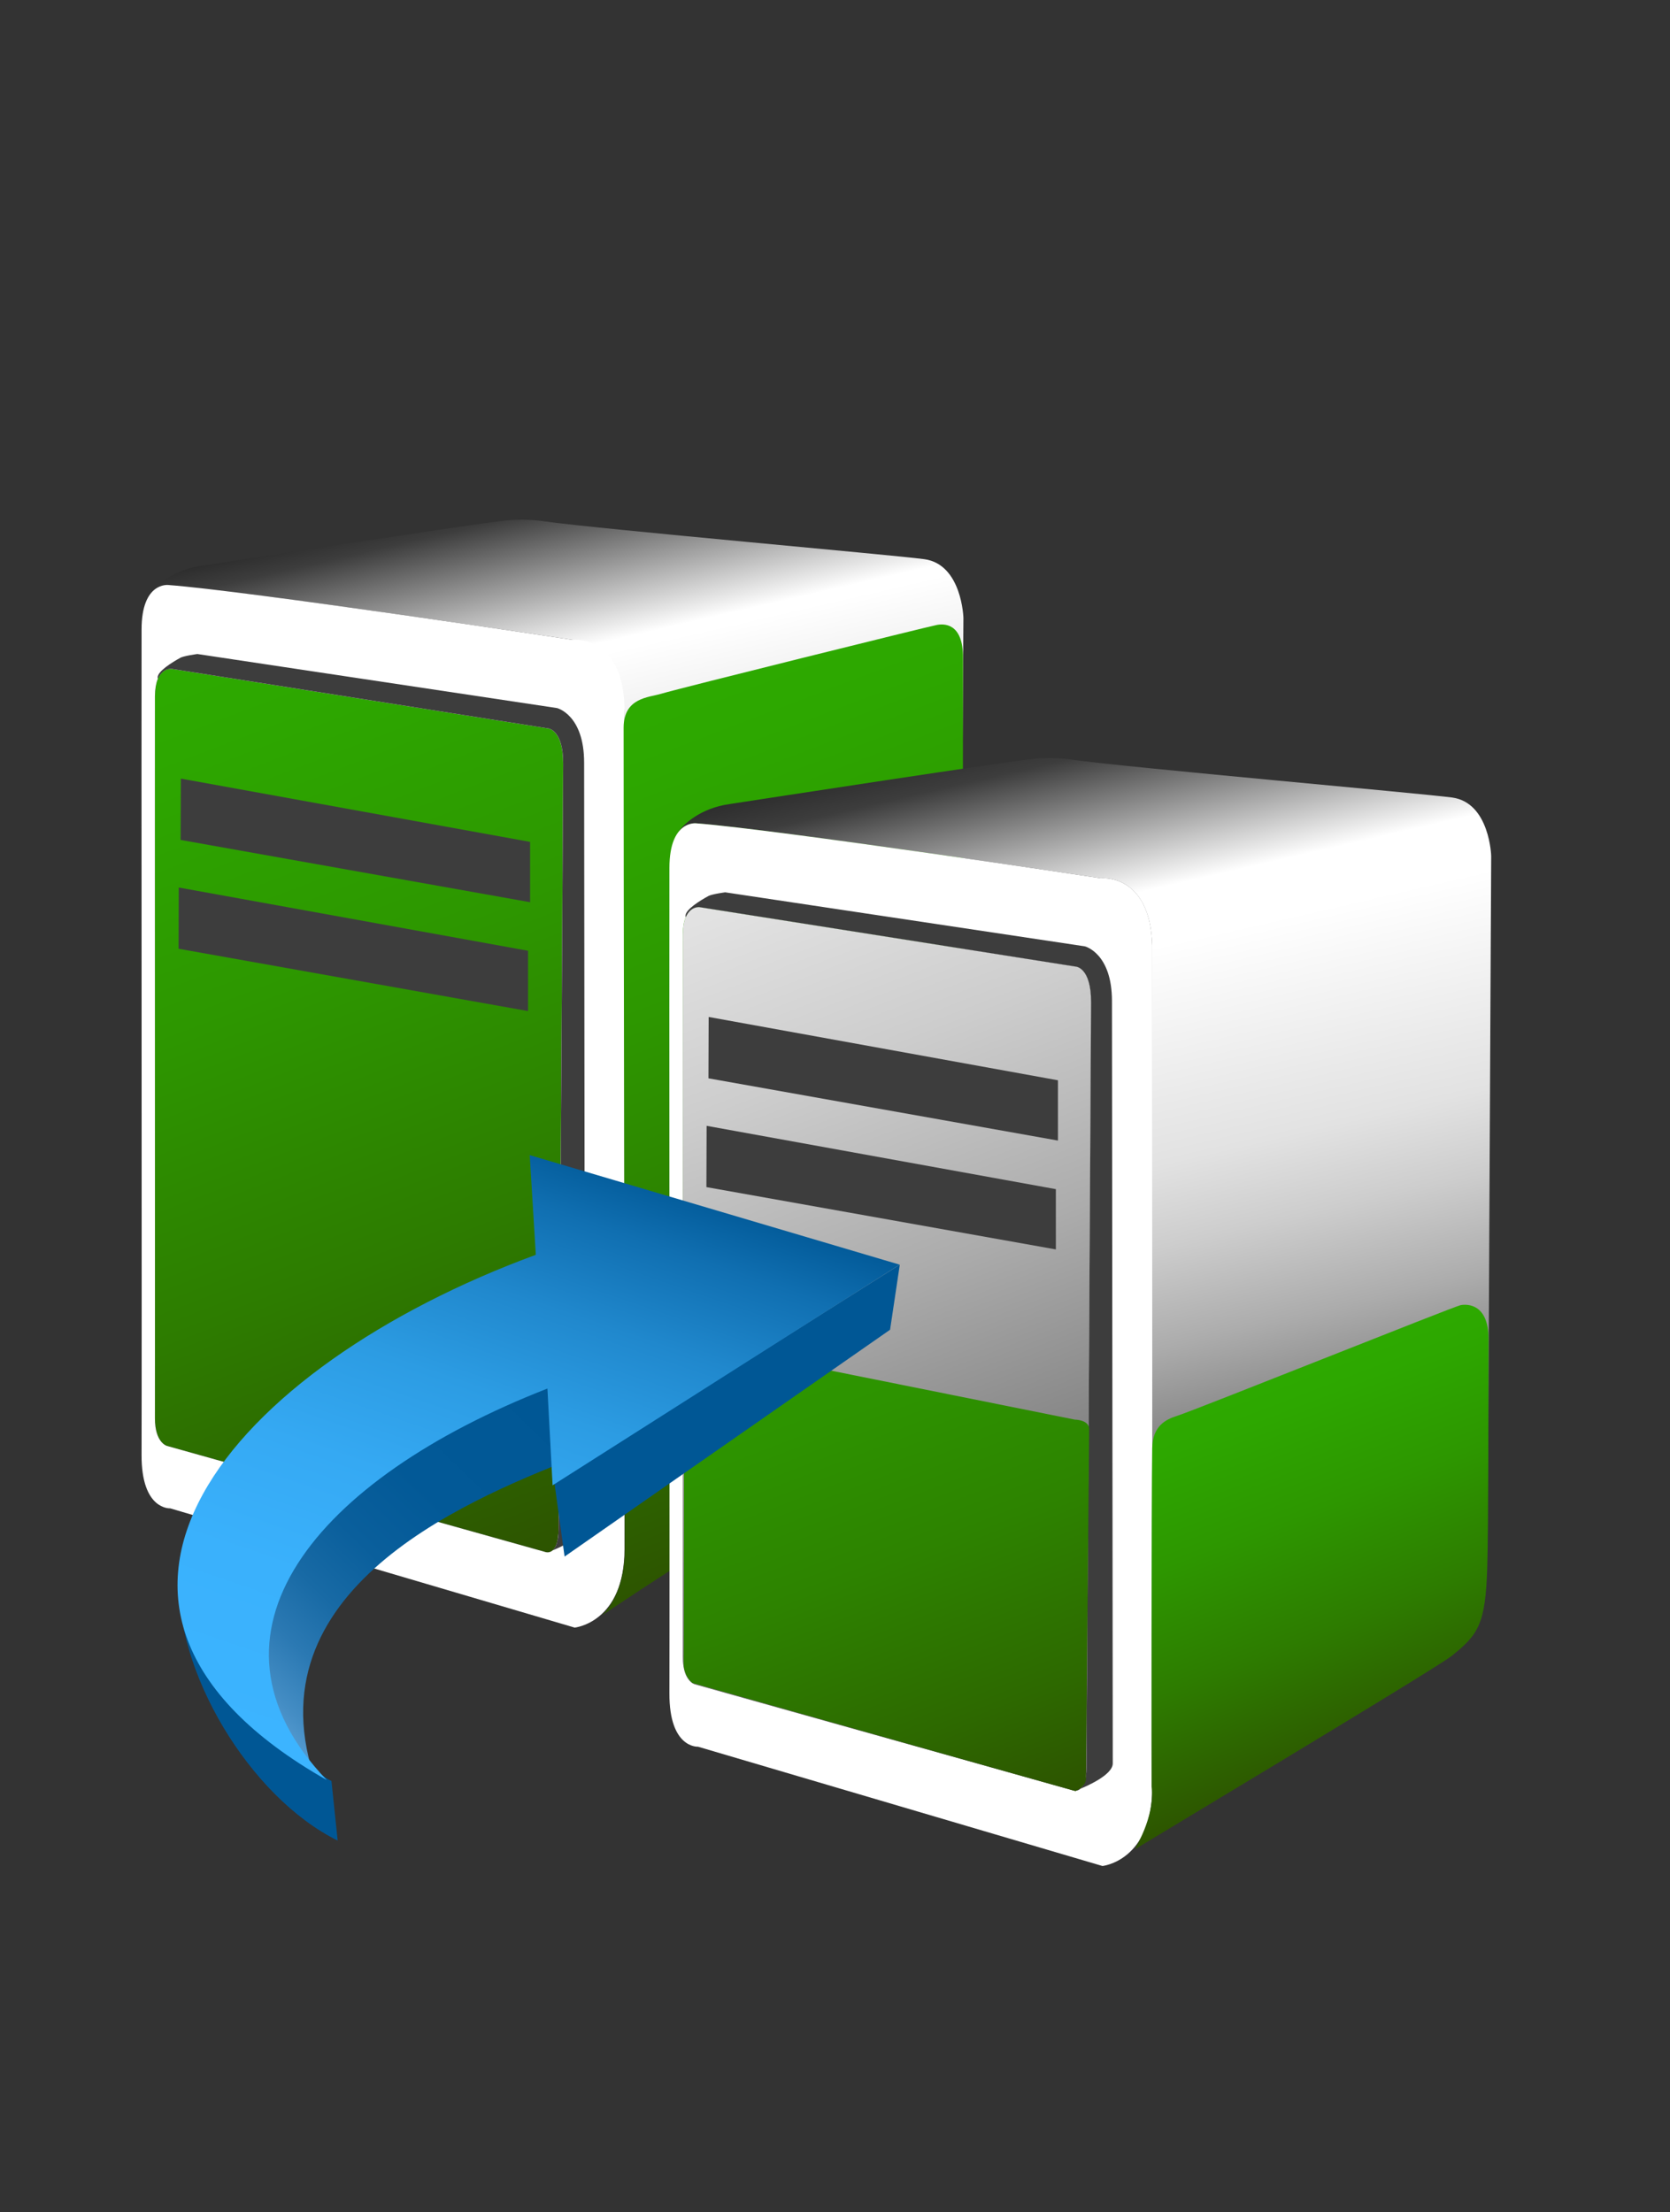 <?xml version="1.0" encoding="UTF-8"?>
<!DOCTYPE svg PUBLIC "-//W3C//DTD SVG 1.1 Tiny//EN" "http://www.w3.org/Graphics/SVG/1.1/DTD/svg11-tiny.dtd">
<svg baseProfile="tiny" version="1.0" xmlns="http://www.w3.org/2000/svg" xmlns:xlink="http://www.w3.org/1999/xlink" width="100%" height="100%" viewBox="0 0 40 53">
<rect x="0" y="0" width="40" height="53" fill="#333333" stroke="none"/>
<g>
<rect fill="none" width="40" height="53"/>
<g>
<g>
<g>
<g>
<linearGradient id="XMLID_10_" gradientUnits="userSpaceOnUse" x1="3.664" y1="13.225" x2="12.902" y2="37.291">
<stop offset="0" style="stop-color:#2DAD00"/>
<stop offset="0.183" style="stop-color:#2DA700"/>
<stop offset="0.421" style="stop-color:#2D9700"/>
<stop offset="0.689" style="stop-color:#2D7C00"/>
<stop offset="0.976" style="stop-color:#2D5700"/>
<stop offset="1" style="stop-color:#2D5400"/>
</linearGradient>
<path fill="url(#XMLID_10_)" d="M13.111,17.446l-9.002-1.424c0,0-0.393-0.059-0.397,0.661c-0.004,1.11,0.004,16.68,0,17.294       c-0.001,0.585,0.287,0.661,0.287,0.661l9.072,2.544c0,0,0.307,0.104,0.309-0.557c0.004-0.895,0.105-16.866,0.11-18.322       C13.493,17.447,13.111,17.446,13.111,17.446z"/>
<polygon fill="#3D3D3D" points="4.332,18.653 12.697,20.169 12.697,21.614 4.326,20.122      "/>
<linearGradient id="XMLID_11_" gradientUnits="userSpaceOnUse" x1="12.314" y1="9.988" x2="16.079" y2="26.295">
<stop offset="0" style="stop-color:#000000"/>
<stop offset="0.006" style="stop-color:#000000"/>
<stop offset="0.14" style="stop-color:#3D3D3D"/>
<stop offset="0.343" style="stop-color:#FFFFFF"/>
<stop offset="0.358" style="stop-color:#FFFFFF"/>
<stop offset="0.511" style="stop-color:#E9E9E9"/>
<stop offset="0.567" style="stop-color:#E2E2E2"/>
<stop offset="0.65" style="stop-color:#CDCDCD"/>
<stop offset="0.751" style="stop-color:#ACACAC"/>
<stop offset="0.864" style="stop-color:#7E7E7E"/>
<stop offset="0.988" style="stop-color:#434343"/>
<stop offset="1" style="stop-color:#3D3D3D"/>
</linearGradient>
<path fill="url(#XMLID_11_)" d="M22.14,13.396c-0.736-0.101-7.745-0.717-9.099-0.906c0,0-0.386-0.068-0.875-0.027       c-0.49,0.036-6.778,1.005-7.333,1.091c-0.694,0.095-1.113,0.486-1.228,0.673c0.187-0.239,0.427-0.212,0.427-0.212       c1.888,0.142,9.69,1.314,9.69,1.314s1.365,0.467,1.23,2.176l0.03,0.525l8.026,6.661l0.068-9.885       C23.077,14.807,23.042,13.52,22.14,13.396z"/>
<path fill="#FFFFFF" d="M13.723,15.329c0,0-7.802-1.173-9.69-1.314c0,0-0.642-0.083-0.642,1.065       c-0.006,1.403,0.008,17.432,0,19.774c-0.006,1.328,0.686,1.281,0.686,1.281l9.688,2.857c0,0,1.193-0.118,1.193-1.885       c0-1.768,0-20.163,0-20.163v-0.012C14.904,15.199,13.723,15.329,13.723,15.329z M13.379,36.626       c-0.001,0.661-0.309,0.557-0.309,0.557l-9.072-2.544c0,0-0.289-0.076-0.287-0.661c0.004-0.614-0.004-16.184,0-17.294       c0.004-0.72,0.397-0.661,0.397-0.661l9.002,1.424c0,0,0.382,0.001,0.378,0.857C13.484,19.76,13.383,35.731,13.379,36.626z"/>
<path fill="#3D3D3D" d="M13.991,18.27c0-1.149-0.649-1.307-0.649-1.307l-8.615-1.295c0,0-0.323,0.044-0.405,0.089       c-0.2,0.11-0.546,0.323-0.546,0.473c0,0.011,0.007,0.027,0.008,0.032c0.113-0.266,0.325-0.239,0.325-0.239l9.002,1.424       c0,0,0.382,0.001,0.378,0.857c-0.005,1.456-0.105,17.428-0.11,18.322c0,0.081-0.005,0.153-0.012,0.209       c-0.005,0.034-0.012,0.061-0.021,0.092c-0.003,0.015-0.008,0.037-0.014,0.057c-0.01,0.033-0.024,0.06-0.038,0.084       c-0.004,0.005-0.004,0.009-0.008,0.014c-0.018,0.027-0.036,0.047-0.052,0.061l0,0c0.113-0.046,0.776-0.324,0.776-0.605       C14.011,36.23,13.991,19.282,13.991,18.27z"/>
</g>
<polygon fill="#3D3D3D" points="4.282,21.262 12.648,22.777 12.648,24.222 4.278,22.729     "/>
</g>
</g>
<linearGradient id="XMLID_12_" gradientUnits="userSpaceOnUse" x1="13.986" y1="14.703" x2="22.072" y2="35.769">
<stop offset="0" style="stop-color:#2DAD00"/>
<stop offset="0.183" style="stop-color:#2DA700"/>
<stop offset="0.421" style="stop-color:#2D9700"/>
<stop offset="0.689" style="stop-color:#2D7C00"/>
<stop offset="0.976" style="stop-color:#2D5700"/>
<stop offset="1" style="stop-color:#2D5400"/>
</linearGradient>
<path fill="url(#XMLID_12_)" d="M22.438,14.972c-0.158,0.027-6.151,1.513-6.601,1.648c-0.3,0.091-0.897,0.091-0.9,0.81    c-0.004,1.111,0.029,19.607,0.029,19.623c0.016,1.244-0.6,1.68-0.555,1.649c5.333-3.555,7.456-4.535,7.756-4.755    c0.659-0.525,0.699-0.758,0.82-2.135c0.086-0.997,0.074-14.592,0.079-16.047C23.072,14.908,22.597,14.941,22.438,14.972z"/>
<g>
<g>
<linearGradient id="XMLID_13_" gradientUnits="userSpaceOnUse" x1="16.307" y1="18.935" x2="25.545" y2="43.001">
<stop offset="0" style="stop-color:#E9E9E9"/>
<stop offset="0.006" style="stop-color:#E9E9E9"/>
<stop offset="0.119" style="stop-color:#E2E2E2"/>
<stop offset="0.288" style="stop-color:#CDCDCD"/>
<stop offset="0.493" style="stop-color:#ACACAC"/>
<stop offset="0.724" style="stop-color:#7E7E7E"/>
<stop offset="0.975" style="stop-color:#434343"/>
<stop offset="1" style="stop-color:#3D3D3D"/>
</linearGradient>
<path fill="url(#XMLID_13_)" d="M25.754,23.155l-9.003-1.423c0,0-0.394-0.058-0.396,0.661c-0.004,1.11,0.003,16.682,0,17.294      c-0.002,0.586,0.286,0.662,0.286,0.662l9.072,2.544c0,0,0.308,0.104,0.309-0.557c0.005-0.895,0.105-16.867,0.11-18.322      C26.135,23.156,25.754,23.155,25.754,23.155z"/>
<polygon fill="#3D3D3D" points="16.974,24.363 25.34,25.88 25.34,27.324 16.969,25.833     "/>
<linearGradient id="XMLID_14_" gradientUnits="userSpaceOnUse" x1="24.8" y1="15.018" x2="30.04" y2="37.714">
<stop offset="0" style="stop-color:#000000"/>
<stop offset="0.006" style="stop-color:#000000"/>
<stop offset="0.14" style="stop-color:#3D3D3D"/>
<stop offset="0.29" style="stop-color:#FFFFFF"/>
<stop offset="0.347" style="stop-color:#FFFFFF"/>
<stop offset="0.511" style="stop-color:#E9E9E9"/>
<stop offset="0.567" style="stop-color:#E2E2E2"/>
<stop offset="0.65" style="stop-color:#CDCDCD"/>
<stop offset="0.751" style="stop-color:#ACACAC"/>
<stop offset="0.864" style="stop-color:#7E7E7E"/>
<stop offset="0.988" style="stop-color:#434343"/>
<stop offset="1" style="stop-color:#3D3D3D"/>
</linearGradient>
<path fill="url(#XMLID_14_)" d="M34.783,19.106c-0.736-0.099-7.745-0.717-9.1-0.906c0,0-0.387-0.066-0.875-0.026      c-0.49,0.034-6.779,1.004-7.333,1.089c-0.695,0.095-1.114,0.488-1.228,0.673c0.187-0.238,0.427-0.212,0.427-0.212      c1.888,0.144,9.689,1.315,9.689,1.315s1.183-0.129,1.234,1.605v0.013c0,0-0.011,13.747-0.011,15.516      c0,0.629,8.061-3.761,8.061-3.761l0.07-13.894C35.72,20.519,35.685,19.23,34.783,19.106z"/>
<path fill="#FFFFFF" d="M26.365,21.039c0,0-7.802-1.172-9.689-1.315c0,0-0.642-0.083-0.642,1.068      c-0.007,1.402,0.008,17.431,0,19.773c-0.006,1.328,0.685,1.28,0.685,1.28l9.687,2.858c0,0,1.193-0.12,1.193-1.884      c0-1.77,0-20.163,0-20.163v-0.013C27.548,20.91,26.365,21.039,26.365,21.039z M26.021,42.337      c-0.001,0.66-0.309,0.557-0.309,0.557l-9.072-2.544c0,0-0.288-0.076-0.286-0.662c0.003-0.612-0.004-16.184,0-17.294      c0.003-0.719,0.396-0.661,0.396-0.661l9.003,1.423c0,0,0.381,0.001,0.378,0.859C26.127,25.47,26.026,41.442,26.021,42.337z"/>
<path fill="#3D3D3D" d="M26.634,23.981c0-1.151-0.65-1.31-0.65-1.31l-8.614-1.294c0,0-0.324,0.043-0.405,0.09      c-0.2,0.109-0.546,0.322-0.546,0.473c0,0.011,0.007,0.025,0.008,0.032c0.114-0.266,0.325-0.24,0.325-0.24l9.003,1.423      c0,0,0.381,0.001,0.378,0.859c-0.005,1.455-0.105,17.428-0.11,18.322c0,0.082-0.005,0.152-0.012,0.209      c-0.005,0.033-0.013,0.06-0.021,0.09c-0.004,0.018-0.009,0.039-0.016,0.057c-0.01,0.035-0.023,0.06-0.037,0.086      c-0.004,0.005-0.004,0.008-0.008,0.014c-0.018,0.028-0.035,0.047-0.053,0.061l0,0c0.114-0.047,0.777-0.324,0.777-0.607      C26.653,41.938,26.634,24.992,26.634,23.981z"/>
</g>
<polygon fill="#3D3D3D" points="16.925,26.971 25.29,28.488 25.29,29.932 16.92,28.439    "/>
</g>
<linearGradient id="XMLID_15_" gradientUnits="userSpaceOnUse" x1="19.011" y1="31.299" x2="23.762" y2="43.676">
<stop offset="0" style="stop-color:#2D9900"/>
<stop offset="0.214" style="stop-color:#2D9300"/>
<stop offset="0.492" style="stop-color:#2D8300"/>
<stop offset="0.804" style="stop-color:#2D6900"/>
<stop offset="1" style="stop-color:#2D5400"/>
</linearGradient>
<path fill="url(#XMLID_15_)" d="M25.743,34.009l-8.994-1.807c0,0-0.36,0.021-0.363,0.215c-0.003,0.301,0,7.215-0.009,7.382    c-0.021,0.363,0.213,0.521,0.213,0.521l9.17,2.589c0,0,0.248-0.108,0.25-0.287c0.002-0.243,0.073-7.986,0.078-8.379    C26.093,34.01,25.743,34.009,25.743,34.009z"/>
<g>
<linearGradient id="XMLID_16_" gradientUnits="userSpaceOnUse" x1="-34.767" y1="53.807" x2="-21.812" y2="67.222" gradientTransform="matrix(1.136 0 0 -1.136 38.321 110.082)">
<stop offset="0" style="stop-color:#B2DCFF"/>
<stop offset="0.134" style="stop-color:#AFDAFD"/>
<stop offset="0.246" style="stop-color:#A4D4F9"/>
<stop offset="0.35" style="stop-color:#93C9F3"/>
<stop offset="0.449" style="stop-color:#7CBAEB"/>
<stop offset="0.486" style="stop-color:#62A5D9"/>
<stop offset="0.537" style="stop-color:#448DC4"/>
<stop offset="0.594" style="stop-color:#2B79B3"/>
<stop offset="0.657" style="stop-color:#186AA5"/>
<stop offset="0.73" style="stop-color:#0A5F9C"/>
<stop offset="0.823" style="stop-color:#025997"/>
<stop offset="1" style="stop-color:#005795"/>
</linearGradient>
<path fill="url(#XMLID_16_)" d="M7.661,42.945c-1.884-4.713,3.346-6.946,6.089-8.015c-0.345-0.836-0.227-0.946-0.573-1.783     C7.052,35.536,4.788,39.022,7.661,42.945"/>
<polygon fill="#005795" points="21.552,30.297 21.319,31.856 13.523,37.29 13.28,35.526    "/>
<path fill="#005795" d="M7.939,42.666c-1.144-0.53-3.645-4.925-3.645-4.925c-0.133,2.269,1.679,5.309,3.794,6.353L7.939,42.666z"/>
<linearGradient id="XMLID_17_" gradientUnits="userSpaceOnUse" x1="-582.092" y1="887.582" x2="-586.716" y2="874.152" gradientTransform="matrix(-1.136 0 0 1.136 -651.847 -965.384)">
<stop offset="0" style="stop-color:#3CB4FF"/>
<stop offset="0.259" style="stop-color:#3AB1FC"/>
<stop offset="0.444" style="stop-color:#35A9F3"/>
<stop offset="0.606" style="stop-color:#2C9CE3"/>
<stop offset="0.754" style="stop-color:#2088CD"/>
<stop offset="0.893" style="stop-color:#106FB1"/>
<stop offset="1" style="stop-color:#005795"/>
</linearGradient>
<path fill="url(#XMLID_17_)" d="M7.827,42.644c-7.322-4.155-2.262-9.912,5.007-12.583l-0.146-2.388l8.86,2.624l-8.312,5.286     l-0.124-2.318C7.558,35.434,4.482,39.151,7.827,42.644z"/>
</g>
<linearGradient id="XMLID_18_" gradientUnits="userSpaceOnUse" x1="29.208" y1="32.28" x2="32.971" y2="42.083">
<stop offset="0" style="stop-color:#2DAD00"/>
<stop offset="0.183" style="stop-color:#2DA700"/>
<stop offset="0.421" style="stop-color:#2D9700"/>
<stop offset="0.689" style="stop-color:#2D7C00"/>
<stop offset="0.976" style="stop-color:#2D5700"/>
<stop offset="1" style="stop-color:#2D5400"/>
</linearGradient>
<path fill="url(#XMLID_18_)" d="M34.985,31.267c-0.159,0.029-6.338,2.508-6.786,2.65c-0.285,0.09-0.591,0.245-0.601,0.78    c-0.02,1.116-0.019,8.07-0.015,8.101c0.091,0.75-0.431,1.523-0.39,1.499c5.488-3.307,7.26-4.396,7.561-4.614    c0.66-0.524,0.828-0.769,0.869-2.15c0.031-0.99,0.025-3.99,0.031-5.445C35.657,31.229,35.143,31.237,34.985,31.267z"/>
</g>
</g>
</svg>
